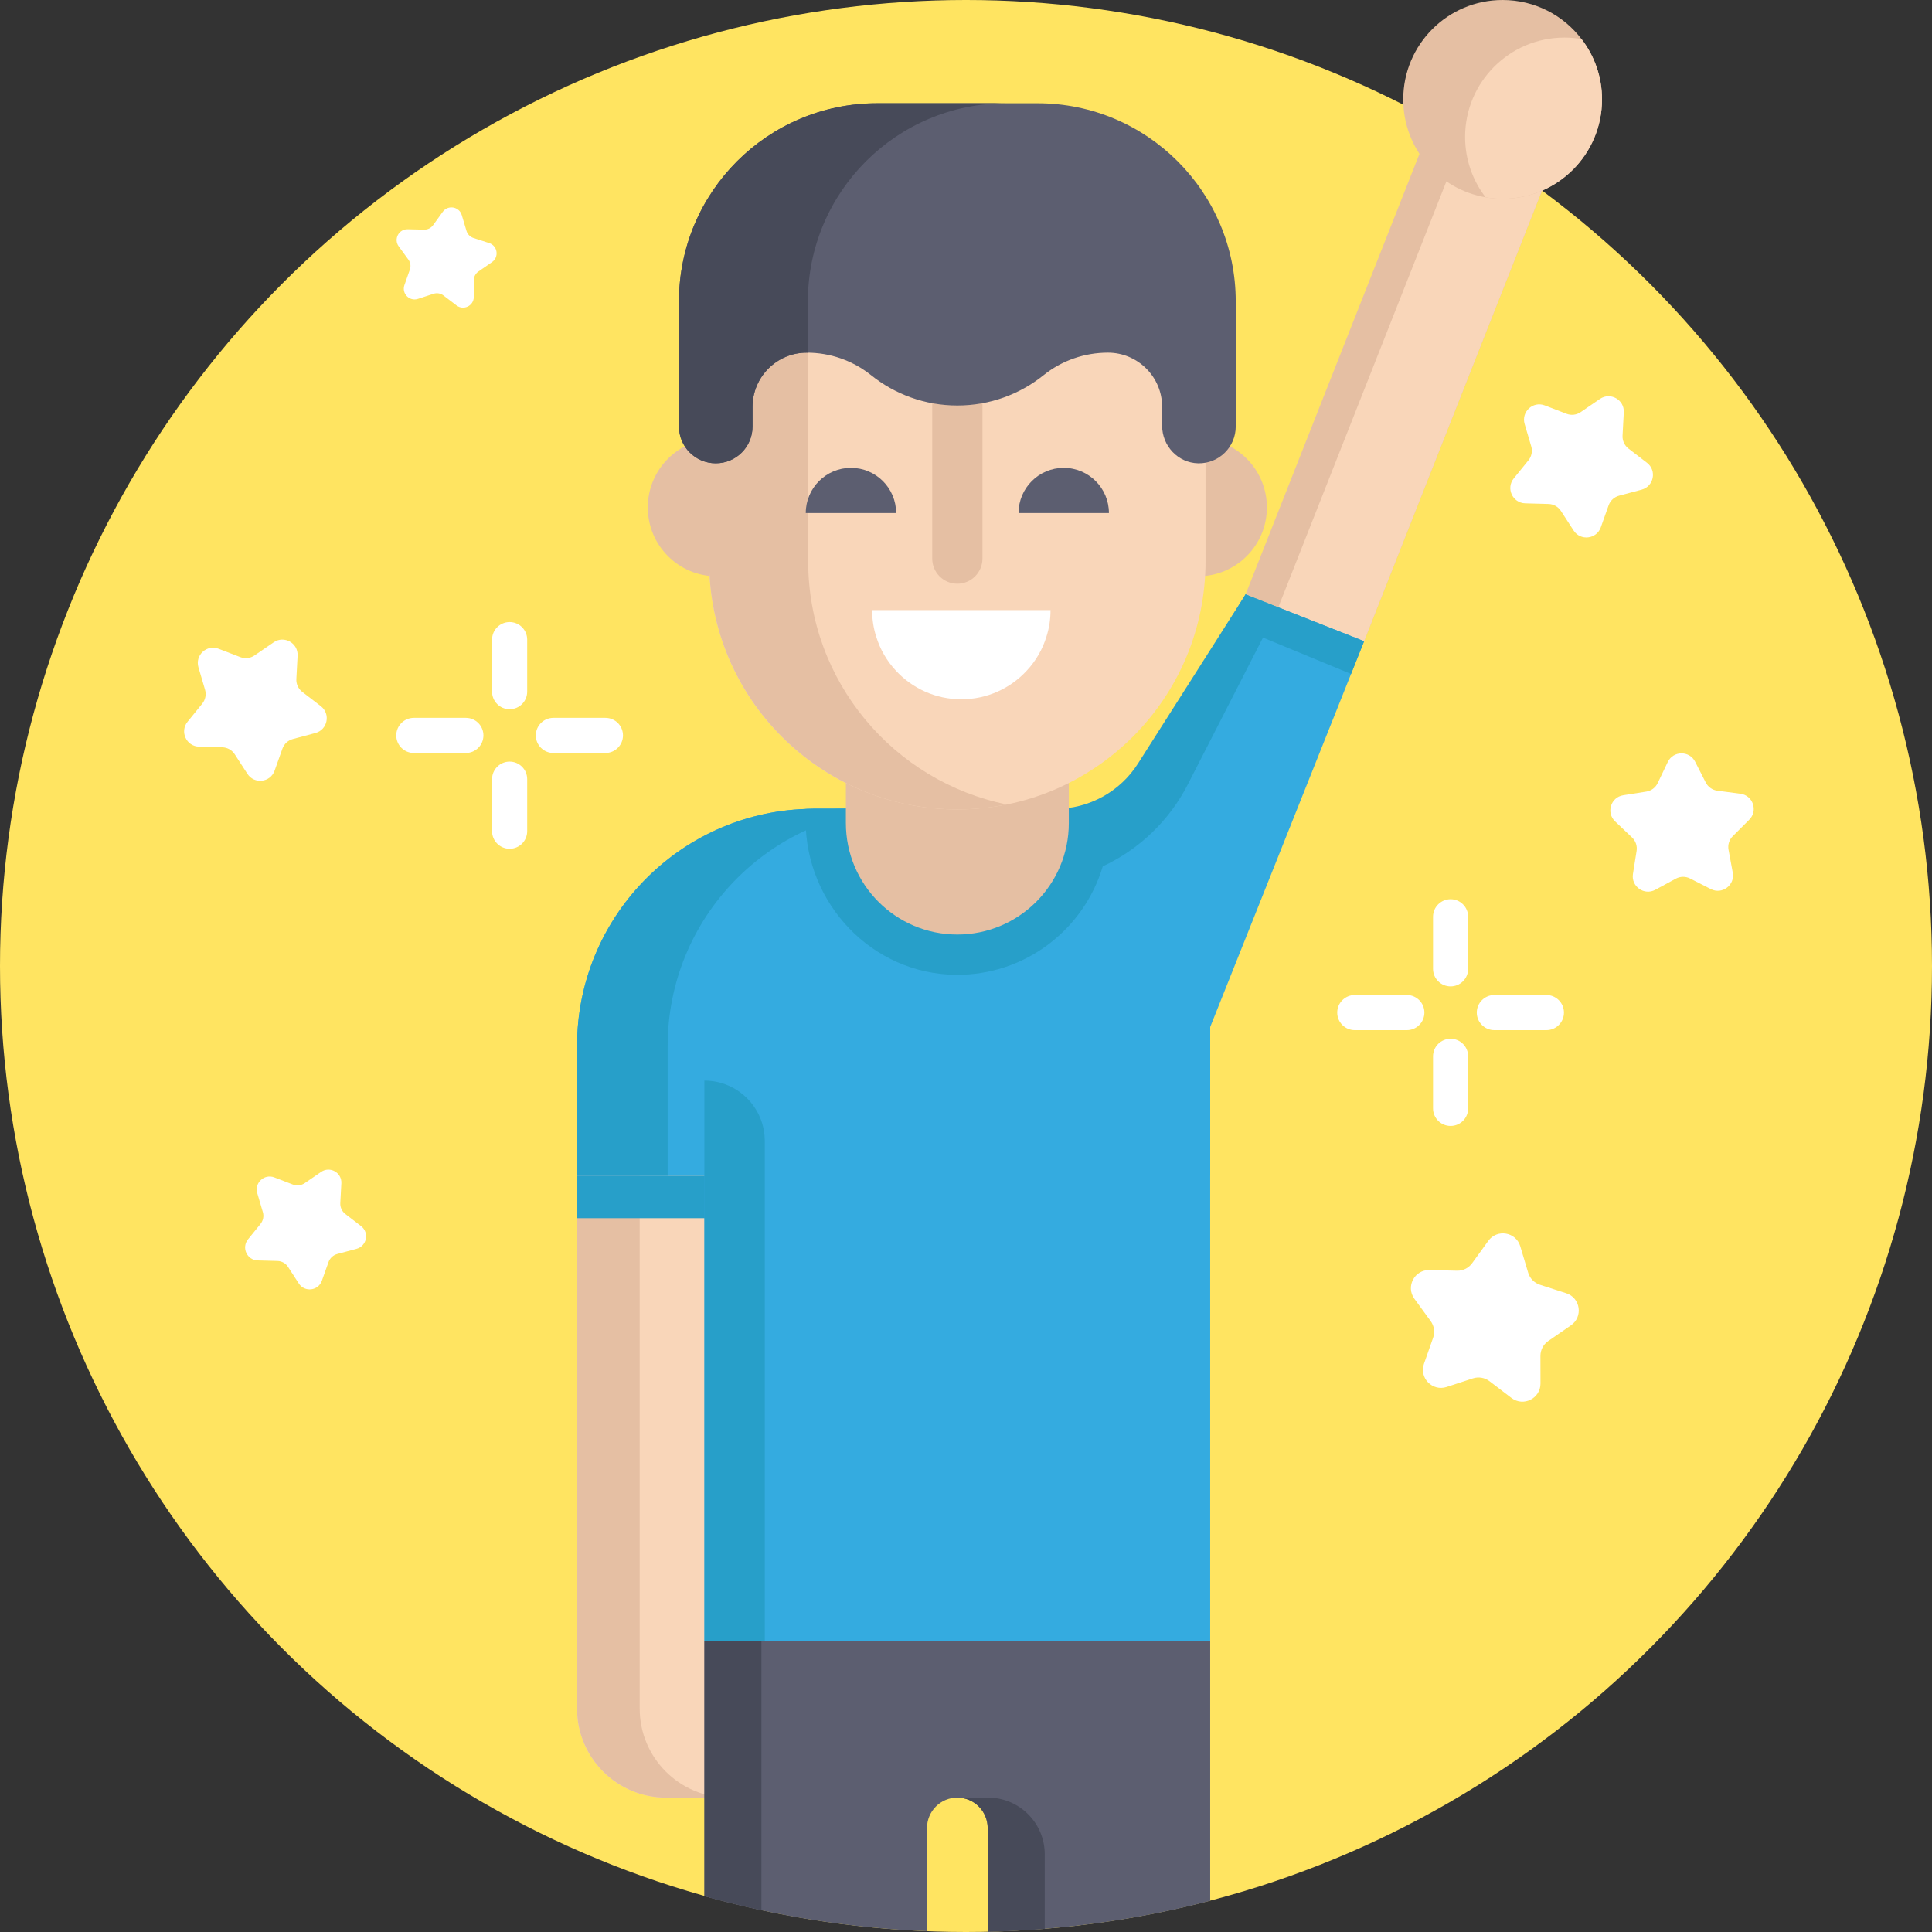 <?xml version="1.0" encoding="iso-8859-1"?>
<!-- Generator: Adobe Illustrator 19.0.0, SVG Export Plug-In . SVG Version: 6.00 Build 0)  -->
<svg version="1.1" id="Capa_1" xmlns="http://www.w3.org/2000/svg" xmlns:xlink="http://www.w3.org/1999/xlink" x="0px" y="0px"
	 viewBox="0 0 512 512" style="enable-background:new 0 0 512 512;" xml:space="preserve">
<rect x="0" y="0" width="512" height="512" fill="#333333" stroke="none"/>
<circle style="fill:#FFE461;" cx="256" cy="256" r="256"/>
<path style="fill:#E5BFA3;" d="M415.822,32.338L361.5,169.935l-22.742-8.977l-8.667-3.43L384.397,19.93
	c3.43-8.667,13.241-12.932,21.924-9.501c1.823,0.726,3.461,1.715,4.851,2.951C416.44,17.922,418.527,25.478,415.822,32.338z"/>
<path style="fill:#F9D6B9;" d="M415.822,32.338L361.5,169.935l-22.742-8.977l54.106-137.103c2.966-7.478,10.676-11.68,18.309-10.475
	C416.44,17.922,418.527,25.478,415.822,32.338z"/>
<polygon style="fill:#34ABE0;" points="361.504,169.928 330.086,157.526 293.924,215.682 320.711,272.178 "/>
<path style="fill:#F9D6B9;" d="M298.896,476.387H176.528c-13.038,0-23.603-10.565-23.603-23.603V277.172h88.807L298.896,476.387z"/>
<path style="fill:#E5BFA3;" d="M169.524,452.791V277.177h-16.601V452.79c0,13.035,10.567,23.602,23.602,23.602h16.601
	C180.09,476.392,169.524,465.825,169.524,452.791z"/>
<rect x="152.921" y="311.568" style="fill:#279FC9;" width="142.106" height="11.265"/>
<g>
	<path style="fill:#34ABE0;" d="M320.711,214.383v97.188H152.925v-34.4c0-33.937,26.911-61.597,60.565-62.788
		c0.747-0.036,1.512-0.053,2.277-0.053L320.711,214.383z"/>
	<path style="fill:#34ABE0;" d="M320.711,250.953V434.89H186.702V250.953c0-16.808,11.33-30.985,26.787-35.272
		c3.131-0.889,6.421-1.352,9.837-1.352h60.761c3.415,0,6.706,0.463,9.837,1.352C309.38,219.968,320.711,234.145,320.711,250.953z"/>
</g>
<g>
	<path style="fill:#279FC9;" d="M330.086,157.526l-28.504,44.815c-4.765,7.492-13.029,12.026-21.907,12.018
		c-22.546-0.019-63.909-0.028-63.909-0.028c-0.765,0-1.53,0.018-2.277,0.053v2.955c0,22.168,17.605,40.753,39.772,40.993
		c18.387,0.2,33.995-12.002,38.985-28.74c9.725-4.533,17.66-12.179,22.549-21.73l23.756-46.41L330.086,157.526z"/>
	<path style="fill:#279FC9;" d="M237.502,214.383c0.747-0.036,1.512-0.053,2.277-0.053h-24.013c-0.765,0-1.53,0.018-2.277,0.053
		c-33.653,1.192-60.565,28.851-60.565,62.788v34.4h24.013v-34.4C176.938,243.233,203.849,215.575,237.502,214.383z"/>
</g>
<g>
	<path style="fill:#E5BFA3;" d="M283.247,186.385v31.734c0,16.315-13.226,29.541-29.541,29.541l0,0
		c-16.315,0-29.541-13.226-29.541-29.541v-31.734H283.247z"/>
	<circle style="fill:#E5BFA3;" cx="189.931" cy="134.468" r="18.259"/>
	<circle style="fill:#E5BFA3;" cx="317.482" cy="134.468" r="18.259"/>
</g>
<path style="fill:#F9D6B9;" d="M319.481,82.354l-131.549-7.003v73.379c0,36.327,29.448,65.775,65.775,65.775l0,0
	c36.327,0,65.775-29.448,65.775-65.775V82.354H319.481z"/>
<g>
	<path style="fill:#E5BFA3;" d="M253.706,154.689L253.706,154.689c-3.675,0-6.653-2.979-6.653-6.653V95.86h13.307v52.175
		C260.359,151.71,257.38,154.689,253.706,154.689z"/>
	<path style="fill:#E5BFA3;" d="M214.177,148.73V76.748l-26.247-1.397v73.379c0,36.327,29.448,65.775,65.775,65.775l0,0
		c4.494,0,8.882-0.453,13.123-1.312C236.791,207.109,214.177,180.561,214.177,148.73z"/>
</g>
<path style="fill:#5C5E70;" d="M327.484,79.896v33.134c0,2.695-1.091,5.133-2.855,6.896c-1.814,1.817-4.342,2.918-7.12,2.855
	c-5.332-0.12-9.531-4.615-9.531-9.947v-5.009c0-3.969-1.607-7.557-4.209-10.157c-2.601-2.601-6.189-4.209-10.157-4.209
	c-6.189,0-12.212,2.077-17.037,5.959c-6.256,5.032-14.21,8.047-22.87,8.047c-8.657,0-16.611-3.015-22.867-8.047
	c-0.827-0.667-1.691-1.277-2.584-1.834c-0.01-0.01-0.023-0.017-0.033-0.023c-1.701-1.061-3.508-1.921-5.389-2.578
	c-2.888-1.004-5.939-1.525-9.037-1.525c-7.93,0-14.359,6.44-14.359,14.373v5.203c0,2.692-1.091,5.133-2.858,6.896
	c-1.764,1.764-4.202,2.855-6.896,2.855c-5.385,0-9.751-4.366-9.751-9.754V79.896c0-29.013,23.516-52.532,52.529-52.532h42.492
	C303.964,27.364,327.484,50.883,327.484,79.896z"/>
<path style="fill:#474A59;" d="M266.621,27.363c-29.016,0-52.525,23.522-52.525,52.537v13.574c-0.106-0.014-0.197-0.014-0.302-0.014
	c-7.937,0-14.363,6.439-14.363,14.376v5.191c0,2.694-1.091,5.139-2.852,6.899c-1.774,1.761-4.205,2.852-6.899,2.852
	c-5.387,0-9.751-4.362-9.751-9.751V79.9c0-29.016,23.509-52.537,52.524-52.537C232.453,27.363,266.621,27.363,266.621,27.363z"/>
<path style="fill:#5C5E70;" d="M320.714,434.885v68.859c-18.892,4.932-38.63,7.743-58.964,8.192v-27.491
	c0-2.226-0.909-4.232-2.351-5.695c-1.463-1.452-3.469-2.361-5.695-2.361c-4.441,0-8.035,3.605-8.035,8.056v27.345
	c-20.355-0.805-40.103-3.992-58.964-9.279v-67.626L320.714,434.885L320.714,434.885z"/>
<g>
	<path style="fill:#474A59;" d="M276.87,491.414v19.749c-4.995,0.408-10.041,0.669-15.12,0.773v-27.491
		c0-2.226-0.909-4.232-2.351-5.695c-1.463-1.452-3.469-2.361-5.695-2.361h8.129C270.141,476.389,276.87,483.128,276.87,491.414z"/>
	<path style="fill:#474A59;" d="M201.783,434.885v71.356c-5.089-1.087-10.115-2.341-15.078-3.73c-0.01,0-0.031-0.01-0.042-0.01
		v-67.615H201.783z"/>
</g>
<path style="fill:#279FC9;" d="M186.667,286.367L186.667,286.367v148.522h16.008V302.375
	C202.676,293.535,195.509,286.367,186.667,286.367z"/>
<path style="fill:#FFFFFF;" d="M278.399,161.681c0,2.437-0.357,4.79-1.072,6.997c-1.029,3.403-2.836,6.492-5.211,9.034
	c-4.307,4.685-10.505,7.606-17.355,7.606s-13.048-2.92-17.355-7.606c-2.374-2.542-4.181-5.631-5.211-9.034
	c-0.715-2.206-1.071-4.559-1.071-6.997H278.399z"/>
<g>
	<path style="fill:#5C5E70;" d="M293.876,135.96c0-6.613-5.36-11.973-11.974-11.973s-11.973,5.36-11.973,11.973"/>
	<path style="fill:#5C5E70;" d="M237.483,135.96c0-6.613-5.36-11.973-11.973-11.973c-6.613,0-11.973,5.36-11.973,11.973"/>
</g>
<path style="fill:#E5BFA3;" d="M424.551,26.33c0,14.556-11.793,26.349-26.349,26.349c-1.533,0-3.048-0.133-4.505-0.397
	c-12.399-2.12-21.826-12.929-21.826-25.952c0-14.538,11.793-26.33,26.33-26.33c8.537,0,16.128,4.051,20.917,10.354
	C422.526,14.784,424.551,20.312,424.551,26.33z"/>
<path style="fill:#F9D6B9;" d="M424.551,26.33c0,14.556-11.793,26.349-26.349,26.349c-1.533,0-3.048-0.133-4.505-0.397
	c-3.407-4.429-5.432-9.976-5.432-15.995c0-14.556,11.793-26.33,26.33-26.33c1.553,0,3.067,0.133,4.524,0.397
	C422.526,14.784,424.551,20.312,424.551,26.33z"/>
<polyline style="fill:#279FC9;" points="326.011,165.375 358.043,178.606 361.504,169.928 330.086,157.526 "/>
<g>
	<path style="fill:#FFFFFF;" d="M83.589,194.254l-5.974,1.596c-1.287,0.344-2.322,1.299-2.769,2.554l-2.072,5.825
		c-1.124,3.161-5.384,3.66-7.209,0.845l-3.364-5.188c-0.725-1.118-1.953-1.808-3.284-1.844l-6.181-0.17
		c-3.353-0.092-5.145-3.989-3.032-6.595l3.894-4.802c0.839-1.034,1.115-2.416,0.739-3.694l-1.748-5.931
		c-0.949-3.217,2.205-6.126,5.335-4.921l5.771,2.22c1.243,0.479,2.643,0.315,3.741-0.439l5.1-3.495
		c2.767-1.896,6.508,0.204,6.329,3.554l-0.328,6.174c-0.071,1.33,0.517,2.61,1.574,3.422l4.901,3.771
		C87.67,189.182,86.829,193.389,83.589,194.254z"/>
	<path style="fill:#FFFFFF;" d="M453.385,235.617l-5.509-2.808c-1.187-0.605-2.596-0.587-3.766,0.048l-5.436,2.947
		c-2.949,1.599-6.451-0.878-5.926-4.191l0.968-6.106c0.208-1.316-0.243-2.65-1.21-3.567l-4.483-4.259
		c-2.431-2.31-1.158-6.406,2.155-6.931l6.107-0.967c1.316-0.208,2.445-1.051,3.019-2.253l2.666-5.579
		c1.446-3.027,5.735-3.081,7.258-0.092l2.807,5.509c0.605,1.187,1.754,2,3.075,2.175l6.129,0.811
		c3.326,0.44,4.703,4.502,2.331,6.874l-4.372,4.372c-0.941,0.941-1.36,2.287-1.118,3.597l1.122,6.08
		C459.811,234.574,456.374,237.14,453.385,235.617z"/>
	<path style="fill:#FFFFFF;" d="M400.547,370.473l-5.818-4.441c-1.254-0.957-2.898-1.235-4.396-0.745l-6.957,2.276
		c-3.774,1.234-7.326-2.395-6.009-6.141l2.425-6.906c0.522-1.488,0.28-3.138-0.65-4.412l-4.313-5.913
		c-2.341-3.208,0.014-7.707,3.983-7.613l7.317,0.172c1.577,0.038,3.07-0.703,3.995-1.981l4.29-5.93
		c2.328-3.217,7.334-2.369,8.472,1.436l2.097,7.012c0.451,1.511,1.618,2.702,3.119,3.187l6.965,2.249
		c3.779,1.219,4.519,6.243,1.252,8.501l-6.022,4.161c-1.297,0.897-2.07,2.374-2.067,3.951l0.015,7.32
		C408.252,370.626,403.704,372.882,400.547,370.473z"/>
	<path style="fill:#FFFFFF;" d="M120.981,80.939l-3.465-2.645c-0.746-0.569-1.725-0.736-2.617-0.444l-4.143,1.355
		c-2.248,0.736-4.362-1.426-3.579-3.657l1.444-4.113c0.311-0.886,0.166-1.868-0.387-2.627l-2.568-3.521
		c-1.394-1.91,0.008-4.589,2.372-4.534l4.357,0.102c0.938,0.022,1.829-0.419,2.379-1.18l2.555-3.532
		c1.387-1.915,4.368-1.411,5.045,0.855l1.249,4.176c0.269,0.9,0.963,1.609,1.857,1.898l4.148,1.339
		c2.251,0.726,2.691,3.718,0.746,5.063l-3.586,2.479c-0.772,0.534-1.233,1.414-1.231,2.353l0.008,4.358
		C125.571,81.03,122.861,82.373,120.981,80.939z"/>
	<path style="fill:#FFFFFF;" d="M435.045,129.767l-5.974,1.596c-1.287,0.344-2.322,1.299-2.769,2.554l-2.072,5.825
		c-1.124,3.161-5.384,3.66-7.209,0.845l-3.364-5.188c-0.725-1.118-1.953-1.808-3.284-1.844l-6.181-0.17
		c-3.353-0.092-5.145-3.989-3.032-6.595l3.894-4.802c0.839-1.034,1.115-2.416,0.739-3.694l-1.748-5.931
		c-0.949-3.217,2.205-6.126,5.335-4.921l5.771,2.22c1.243,0.479,2.643,0.315,3.741-0.439l5.1-3.495
		c2.767-1.896,6.508,0.204,6.329,3.554l-0.328,6.174c-0.071,1.33,0.517,2.61,1.574,3.422l4.901,3.771
		C439.128,124.695,438.287,128.901,435.045,129.767z"/>
	<path style="fill:#FFFFFF;" d="M94.468,330.961l-5.066,1.353c-1.092,0.292-1.97,1.101-2.348,2.166l-1.758,4.94
		c-0.953,2.68-4.566,3.104-6.114,0.717l-2.853-4.4c-0.614-0.948-1.656-1.533-2.786-1.564l-5.242-0.144
		c-2.844-0.078-4.363-3.383-2.571-5.593l3.303-4.073c0.712-0.878,0.946-2.049,0.627-3.133l-1.483-5.03
		c-0.805-2.729,1.869-5.195,4.524-4.174l4.894,1.883c1.054,0.405,2.241,0.266,3.172-0.372l4.326-2.964
		c2.347-1.608,5.519,0.172,5.368,3.013l-0.278,5.236c-0.06,1.128,0.439,2.213,1.334,2.903l4.156,3.197
		C97.93,326.659,97.217,330.226,94.468,330.961z"/>
	<path style="fill:#FFFFFF;" d="M135.056,187.951c-2.57,0-4.654-2.084-4.654-4.654v-13.791c0-2.57,2.084-4.654,4.654-4.654
		s4.654,2.084,4.654,4.654v13.791C139.71,185.867,137.627,187.951,135.056,187.951z"/>
	<path style="fill:#FFFFFF;" d="M135.056,224.934c-2.57,0-4.654-2.084-4.654-4.654V206.49c0-2.57,2.084-4.654,4.654-4.654
		s4.654,2.084,4.654,4.654v13.791C139.71,222.851,137.627,224.934,135.056,224.934z"/>
	<path style="fill:#FFFFFF;" d="M160.443,199.547h-13.791c-2.57,0-4.654-2.084-4.654-4.654s2.084-4.654,4.654-4.654h13.791
		c2.57,0,4.654,2.084,4.654,4.654S163.013,199.547,160.443,199.547z"/>
	<path style="fill:#FFFFFF;" d="M123.46,199.547h-13.791c-2.57,0-4.654-2.084-4.654-4.654s2.084-4.654,4.654-4.654h13.791
		c2.57,0,4.654,2.084,4.654,4.654S126.03,199.547,123.46,199.547z"/>
	<path style="fill:#FFFFFF;" d="M384.423,261.403c-2.57,0-4.654-2.084-4.654-4.654v-13.791c0-2.57,2.084-4.654,4.654-4.654
		c2.57,0,4.654,2.084,4.654,4.654v13.791C389.077,259.32,386.994,261.403,384.423,261.403z"/>
	<path style="fill:#FFFFFF;" d="M384.423,298.386c-2.57,0-4.654-2.083-4.654-4.654v-13.791c0-2.57,2.084-4.654,4.654-4.654
		c2.57,0,4.654,2.083,4.654,4.654v13.791C389.077,296.303,386.994,298.386,384.423,298.386z"/>
	<path style="fill:#FFFFFF;" d="M409.81,272.999h-13.791c-2.57,0-4.654-2.084-4.654-4.654s2.084-4.654,4.654-4.654h13.791
		c2.57,0,4.654,2.084,4.654,4.654S412.38,272.999,409.81,272.999z"/>
	<path style="fill:#FFFFFF;" d="M372.827,272.999h-13.791c-2.57,0-4.654-2.084-4.654-4.654s2.083-4.654,4.654-4.654h13.791
		c2.57,0,4.654,2.084,4.654,4.654S375.397,272.999,372.827,272.999z"/>
</g>
<g>
</g>
<g>
</g>
<g>
</g>
<g>
</g>
<g>
</g>
<g>
</g>
<g>
</g>
<g>
</g>
<g>
</g>
<g>
</g>
<g>
</g>
<g>
</g>
<g>
</g>
<g>
</g>
<g>
</g>
</svg>
